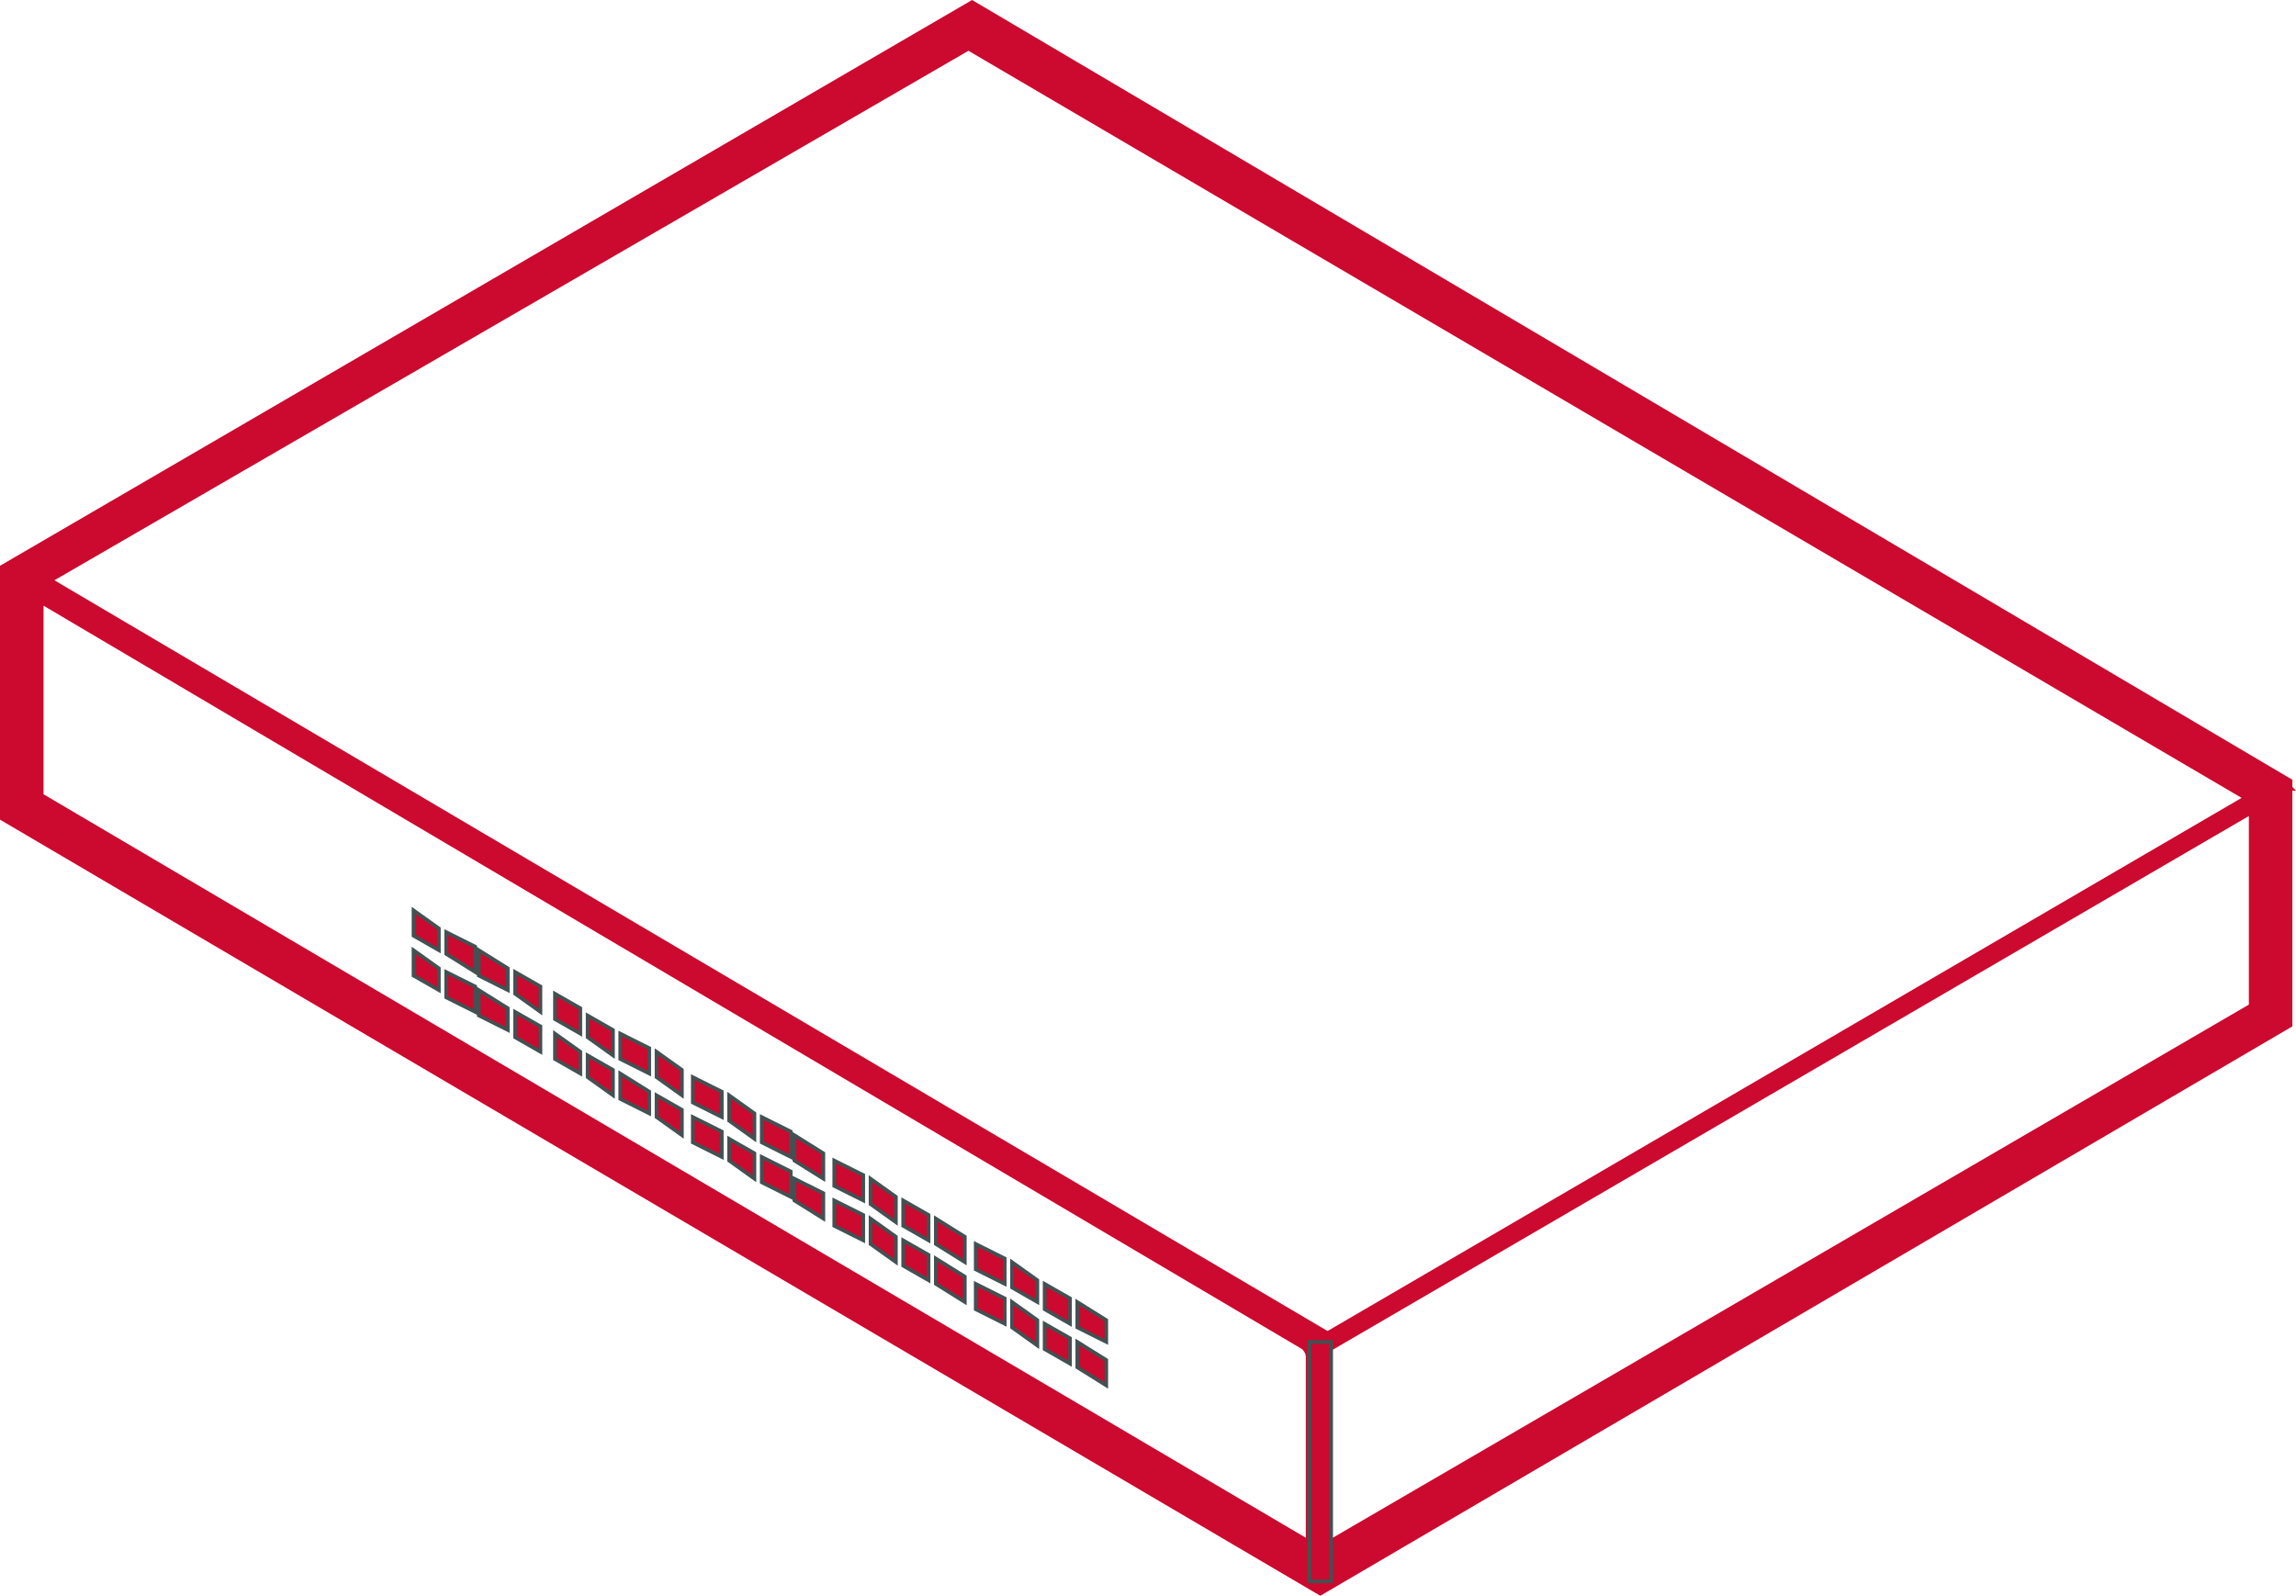 <?xml version="1.0" encoding="UTF-8" standalone="no"?>
<svg
   xmlns:dc="http://purl.org/dc/elements/1.1/"
   xmlns:cc="http://creativecommons.org/ns#"
   xmlns:rdf="http://www.w3.org/1999/02/22-rdf-syntax-ns#"
   xmlns:svg="http://www.w3.org/2000/svg"
   xmlns="http://www.w3.org/2000/svg"
   xmlns:sodipodi="http://sodipodi.sourceforge.net/DTD/sodipodi-0.dtd"
   xmlns:inkscape="http://www.inkscape.org/namespaces/inkscape"
   version="1.1"
   width="633"
   height="440"
   id="svg28"
   sodipodi:docname="appliance01.svg"
   inkscape:version="0.92.3 (2405546, 2018-03-11)">
  <defs
     id="defs32" />
  <sodipodi:namedview
     pagecolor="#CC092F"
     bordercolor="#666666"
     borderopacity="1"
     objecttolerance="10"
     gridtolerance="10"
     guidetolerance="10"
     inkscape:pageopacity="0"
     inkscape:pageshadow="2"
     inkscape:window-width="1551"
     inkscape:window-height="836"
     id="namedview30"
     showgrid="false"
     inkscape:zoom="0.52922591"
     inkscape:cx="320.2791"
     inkscape:cy="220"
     inkscape:window-x="49"
     inkscape:window-y="27"
     inkscape:window-maximized="1"
     inkscape:current-layer="svg28" />
  <g
     transform="translate(29, -67)"
     id="g26"
     style="fill:#CC092F">
    <path
       d="M 604,285 C 603,284 603,284 603,284 C 603,282 603,282 603,282 C 239,67 239,67 239,67 C -29,223 -29,223 -29,223 C -29,293 -29,293 -29,293 C 335,507 335,507 335,507 C 603,350 603,350 603,350 C 603,285 603,285 603,285 Z M 331,491 C -17,286 -17,286 -17,286 C -17,234 -17,234 -17,234 C 330,439 330,439 330,439 C 330,439 331,440 331,441 Z M -14,227 C 238,81 238,81 238,81 C 589,287 589,287 589,287 C 337,434 337,434 337,434 Z M 591,344 C 335,493 335,493 335,493 C 334,493 334,493 334,493 C 334,441 334,441 334,441 C 334,440 333,438 332,437 C 336,439 336,439 336,439 C 337,440 337,440 337,440 C 591,292 591,292 591,292 Z "
       fill="#425152"
       stroke="none"
       id="path2"
       style="fill:#CC092F" />
    <path
       d="M 124,341 L 131,345 L 131,352 L 124,348 L 124,341 Z M 133,347 L 140,351 L 140,358 L 133,353 L 133,347 Z M 142,352 L 150,356 L 150,363 L 142,359 L 142,352 Z M 152,357 L 159,362 L 159,369 L 152,364 L 152,357 Z "
       fill="#425152"
       stroke-width="1px"
       stroke="#425152"
       id="path4"
       style="fill:#CC092F" />
    <path
       d="M 124,352 L 131,357 L 131,363 L 124,359 L 124,352 Z M 133,358 L 140,362 L 140,369 L 133,364 L 133,358 Z M 142,363 L 150,368 L 150,374 L 142,370 L 142,363 Z M 152,369 L 159,373 L 159,380 L 152,375 L 152,369 Z "
       fill="#425152"
       stroke-width="1px"
       stroke="#425152"
       id="path6"
       style="fill:#CC092F" />
    <path
       d="M 85,318 L 92,323 L 92,329 L 85,325 L 85,318 Z M 94,324 L 102,328 L 102,335 L 94,330 L 94,324 Z M 103,329 L 111,334 L 111,340 L 103,336 L 103,329 Z M 113,335 L 120,339 L 120,346 L 113,341 L 113,335 Z "
       fill="#425152"
       stroke-width="1px"
       stroke="#425152"
       id="path8"
       style="fill:#CC092F" />
    <path
       d="M 85,329 L 92,334 L 92,340 L 85,336 L 85,329 Z M 94,335 L 102,339 L 102,346 L 94,342 L 94,335 Z M 103,340 L 111,345 L 111,351 L 103,347 L 103,340 Z M 113,346 L 120,350 L 120,357 L 113,353 L 113,346 Z "
       fill="#425152"
       stroke-width="1px"
       stroke="#425152"
       id="path10"
       style="fill:#CC092F" />
    <path
       d="M 201,387 L 209,391 L 209,398 L 201,394 L 201,387 Z M 211,392 L 218,397 L 218,404 L 211,399 L 211,392 Z M 220,398 L 227,402 L 227,409 L 220,405 L 220,398 Z M 229,403 L 237,408 L 237,415 L 229,410 L 229,403 Z "
       fill="#425152"
       stroke-width="1px"
       stroke="#425152"
       id="path12"
       style="fill:#CC092F" />
    <path
       d="M 201,398 L 209,402 L 209,409 L 201,405 L 201,398 Z M 211,403 L 218,408 L 218,415 L 211,410 L 211,403 Z M 220,409 L 227,413 L 227,420 L 220,416 L 220,409 Z M 229,414 L 237,419 L 237,426 L 229,421 L 229,414 Z "
       fill="#425152"
       stroke-width="1px"
       stroke="#425152"
       id="path14"
       style="fill:#CC092F" />
    <path
       d="M 162,364 L 170,368 L 170,375 L 162,371 L 162,364 Z M 172,369 L 179,374 L 179,381 L 172,376 L 172,369 Z M 181,375 L 189,379 L 189,386 L 181,382 L 181,375 Z M 190,380 L 198,385 L 198,392 L 190,387 L 190,380 Z "
       fill="#425152"
       stroke-width="1px"
       stroke="#425152"
       id="path16"
       style="fill:#CC092F" />
    <path
       d="M 162,375 L 170,379 L 170,386 L 162,382 L 162,375 Z M 172,381 L 179,385 L 179,392 L 172,387 L 172,381 Z M 181,386 L 189,390 L 189,397 L 181,393 L 181,386 Z M 190,392 L 198,396 L 198,403 L 190,398 L 190,392 Z "
       fill="#425152"
       stroke-width="1px"
       stroke="#425152"
       id="path18"
       style="fill:#CC092F" />
    <path
       d="M 240,410 L 248,414 L 248,421 L 240,417 L 240,410 Z M 250,415 L 257,420 L 257,426 L 250,422 L 250,415 Z M 259,421 L 266,425 L 266,432 L 259,428 L 259,421 Z M 268,426 L 276,431 L 276,437 L 268,433 L 268,426 Z "
       fill="#425152"
       stroke-width="1px"
       stroke="#425152"
       id="path20"
       style="fill:#CC092F" />
    <path
       d="M 240,421 L 248,425 L 248,432 L 240,428 L 240,421 Z M 250,426 L 257,431 L 257,438 L 250,433 L 250,426 Z M 259,432 L 266,436 L 266,443 L 259,439 L 259,432 Z M 268,437 L 276,442 L 276,449 L 268,444 L 268,437 Z "
       fill="#425152"
       stroke-width="1px"
       stroke="#425152"
       id="path22"
       style="fill:#CC092F" />
    <path
       d="M 332,437 L 338,437 L 338,503 L 332,503 L 332,437 Z "
       fill="#425152"
       stroke-width="1px"
       stroke="#425152"
       id="path24"
       style="fill:#CC092F" />
  </g>
</svg>
